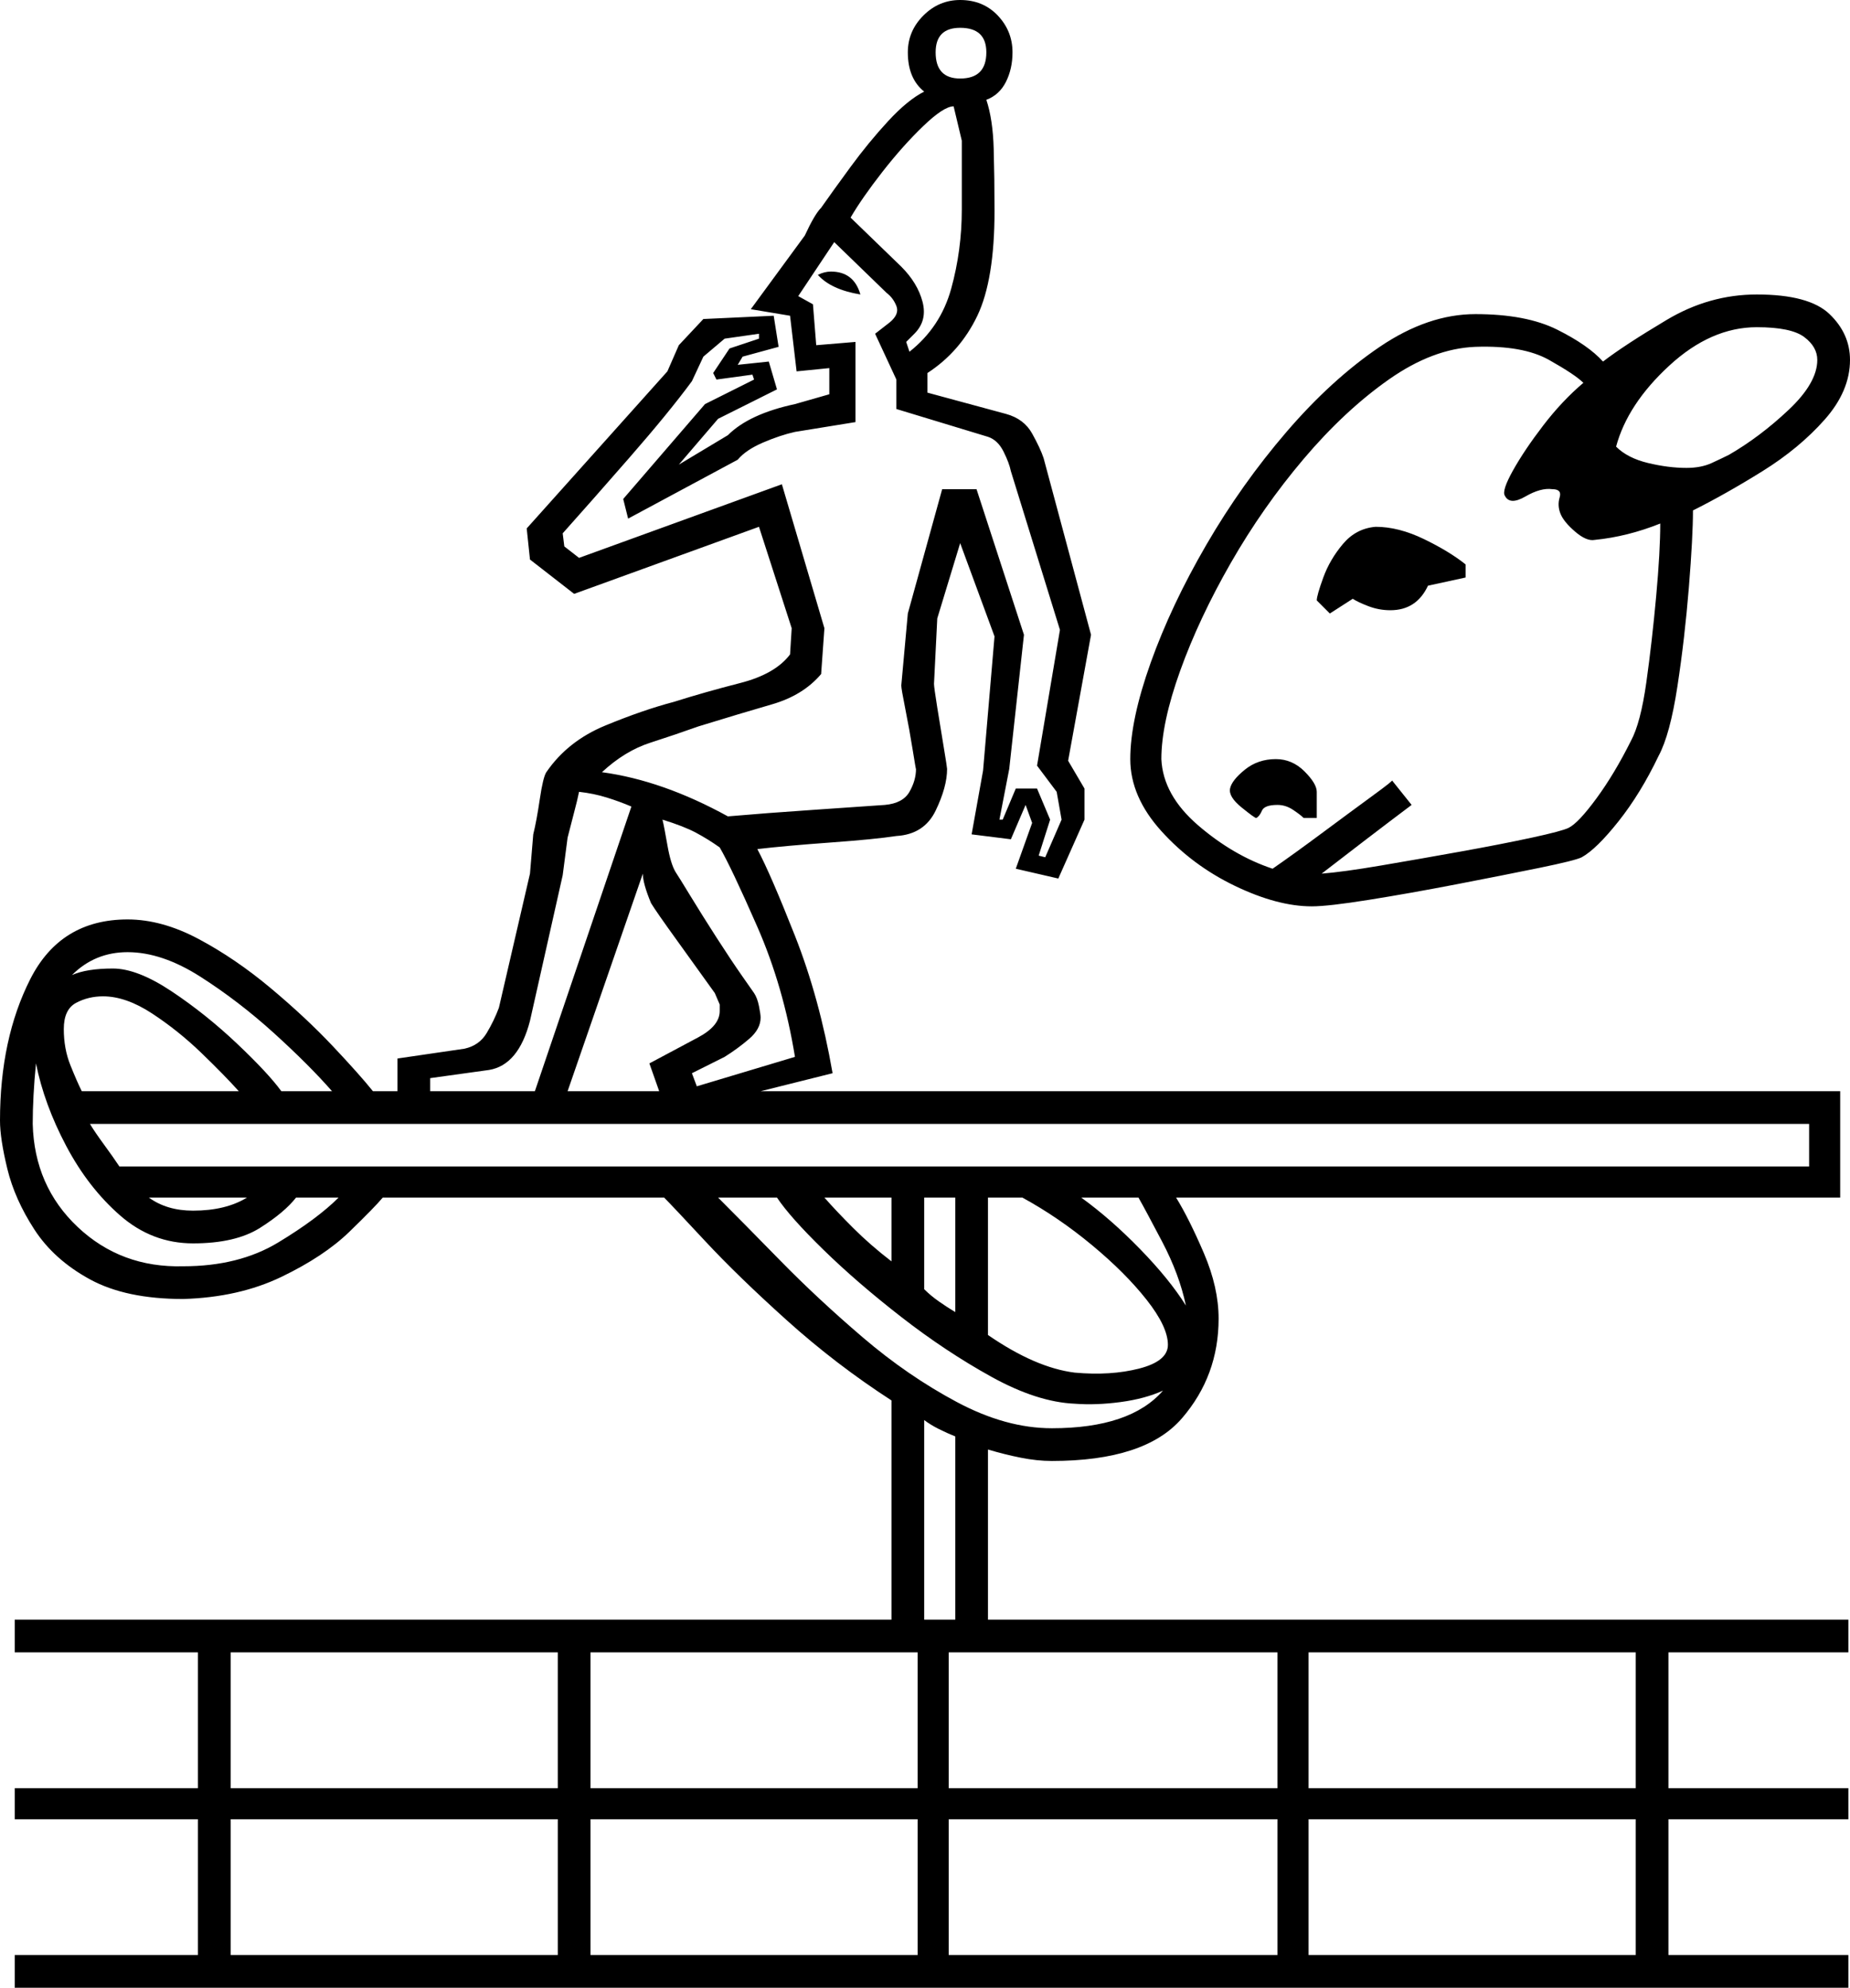<svg xmlns="http://www.w3.org/2000/svg" viewBox="-10 0 1131 1215"><path d="M-1 1215v-20h112v-83H-1v-19h112v-83H-1v-20h536V856q-34-22-64-49t-50-48.5Q401 737 396 732H224q-5 6-20.5 21T162 780.5Q136 793 102 794q-35 0-57-12t-34-30.5q-12-18.5-16.5-37T-10 685q0-50 18.5-86.5T68 562q21 0 43.5 12t44 30q21.5 18 38 35.5T218 667h15v-20l41-6q9-2 13.5-9.5T295 616l19-82 2-24q2-8 4-21.5t4-16.5q13-19 36-28.5t42-14.5q19-6 40.5-11.5T473 400l1-16-20-62-113 41-27-21-2-19 86-96 7-16 15-16 43-2 3 19-22 6-3 5 19-2 5 17-36 18-24 28 30-18q13-13 41-19l21-6v-16l-20 2-4-34-24-4 33-45q6-13 10-17 7-10 18-25t23-28q12-13 22-18-10-8-10-24 0-13 9.5-22.5T577 0q14 0 23 9.5t9 22.5q0 10-4 18t-12 11q4 12 4.5 30t.5 38q0 42-10.5 64T557 228v12l48 13q11 3 16 12t7 15l29 108-14 77 10 17v19l-16 36-26-6 10-28-4-11-9 21-24-3 7-39 7-82-21-57-14 46-2 40q0 2 2 14.5t4 24.5q2 12 2 13 0 11-7 25.5T538 511q-13 2-40.5 4t-44.5 4q8 15 23 53t23 84l-44 11h660v65H709q8 13 17 34t9 40q0 35-22.5 61T633 893q-9 0-19-2t-20-5v104h526v20h-110v83h110v19h-110v83h110v20zM577 48q16 0 16-16 0-15-16-15-15 0-15 15 0 16 15 16zm-31 167q19-15 25.5-38.5T578 128V86l-5-21q-6 0-18.5 12t-25 28Q517 121 510 133l31 30q10 10 13 21.5t-5 19.5l-5 5zm83 309l10-23-3-17-12-16 14-83-30-97q-1-5-4.5-12t-9.5-9l-56-17v-18l-13-28 9-7q6-5 4-10t-6-8l-32-31-22 33 9 5 2 25 24-2v49l-37 6q-9 2-19.5 6.5T441 281l-67 36-3-12 50-58 30-15-1-3-22 3-2-4 10-15 18-6v-3l-21 3-13 11-7 15q-14 19-38 46.5T334 326l1 8 9 7 124-45 26 88-2 28q-11 13-30 18.5T417 444q-14 5-29.5 10T358 472q37 5 77 27 23-2 52.5-4t43.5-3q11-1 15-8t4-14q0 1-2-11.5t-4.5-25Q541 421 541 419l4-44 21-76h21l29 89-9 82-6 31h2l8-19h13l8 19-7 22zM516 180q-18-3-26-12 4-2 8-2 14 0 18 14zm276 374q-21 0-47-12.5T700 508q-19-21-19-44 0-24 12.5-59t34-72q21.5-37 49-69t57-52q29.5-20 58.5-20 31 0 50 9.5t28 19.5q13-10 39-25.5t55-15.5q32 0 44.5 12t12.5 28q0 19-15.5 36.5t-38 31.5q-22.5 14-42.5 24 0 16-2.5 47t-7 60.5Q1011 449 1004 462q-11 23-24.5 40T957 524q-4 2-26 6.5t-50.5 10Q852 546 827 550t-35 4zm229-268q9 0 15.5-3t10.5-5q19-11 36.5-27.5T1101 220q0-8-8-14t-29-6q-28 0-53.5 23.5T978 273q7 7 19.5 10t23.5 3zM798 534q13-1 36.5-5t48.5-8.5q25-4.5 43.5-8.5t22.5-6q6-3 17-18t21-35q6-11 9.5-36t6-52.5q2.5-27.5 2.5-44.5-10 4-20 6.5t-20 3.5q-5 1-12-5t-9-11q-2-5-.5-10t-4.5-5q-7-1-16.5 4.5T910 303q-2-3 5-15.5t18.5-27.5q11.5-15 24.5-26-5-5-21-14t-45-8q-26 1-53 20t-52 48.5Q762 310 742.5 344t-31 66Q700 442 700 464q1 22 22.5 40.5T768 531q13-9 30.5-22t30.5-22.5q13-9.5 12-9.5l12 15q-12 9-29 22t-26 20zm5-159l-8-8q0-3 4-14t12-20.5q8-9.5 20-10.5 14 0 29.5 7.5T886 345v8l-23 5q-7 15-23 15-7 0-13.5-2.5T817 366zm-45 125q-1 0-9-6.5t-7-11.5q1-5 9-11.5t19-6.5q10 0 17.5 7.5T795 484v16h-8q-2-2-6.5-5t-9.5-3q-8 0-9.5 3.5T758 500zM253 667h64l59-174q-7-3-15-5.5t-17-3.5q-1 5-3 12.5t-4 15.5l-3 23-20 89q-7 27-25 30l-36 5zm163-3l60-18q-7-43-23-79.5T430 518q-7-5-14.5-9t-20.5-8q1 4 3 15.5t5 16.5q2 3 9 14.5t16 25.5q9 14 16 24l7 10q2 3 3 8t1 7q0 7-7 13t-15 11l-20 10zm-79 3h56l-6-17 30-16q13-7 13-16v-4l-3-7q-10-14-23-32t-16-23q-5-12-5-18zm-175 0h31q-14-16-35.5-35.5t-45-34.5Q89 582 68 582q-20 0-34 14 9-4 25-4 15 0 36 14t40 32q19 18 27 29zm-122 0h96q-9-10-23-23.5t-30-24Q67 609 53 609q-9 0-16.5 4T29 629q0 12 4 22t7 16zm62 107q34 0 58-14.5t37-27.5h-26q-7 9-22 18.5t-41 9.5q-25 0-44.5-17t-33-42.5Q17 675 12 650q-1 10-1.5 19.5T10 687q1 38 27.5 63t64.5 24zm-39-61h1033v-26H45q3 5 8.5 12.5T63 713zm45 27q20 0 33-8H81q11 8 27 8zm607 58q-4-19-14.5-39T686 732h-35q18 13 36 31.5t28 34.5zm-68 41q22 2 39.5-2.5T704 822q0-11-13-27.5T657.5 761Q637 744 615 732h-21v84q29 20 53 23zm-73-37v-70h-19v56q4 4 9 7.5t10 6.5zm-39-31v-39h-41q7 8 17.5 18.5T535 771zm98 102q48 0 68-23-11 5-26 7t-28 1q-23-1-51-16.5T541 805q-27-21-47.5-41T465 732h-36q15 15 38 38.5t50.5 47Q545 841 575 857t58 16zm-78 117h19V878q-5-2-10-4.5t-9-5.5zm-424 103h200v-83H131zm220 0h200v-83H351zm219 0h201v-83H570zm220 0h200v-83H790zm-439 102h200v-83H351zm-220 0h200v-83H131zm439 0h201v-83H570zm220 0h200v-83H790z" fill="currentColor"/></svg>